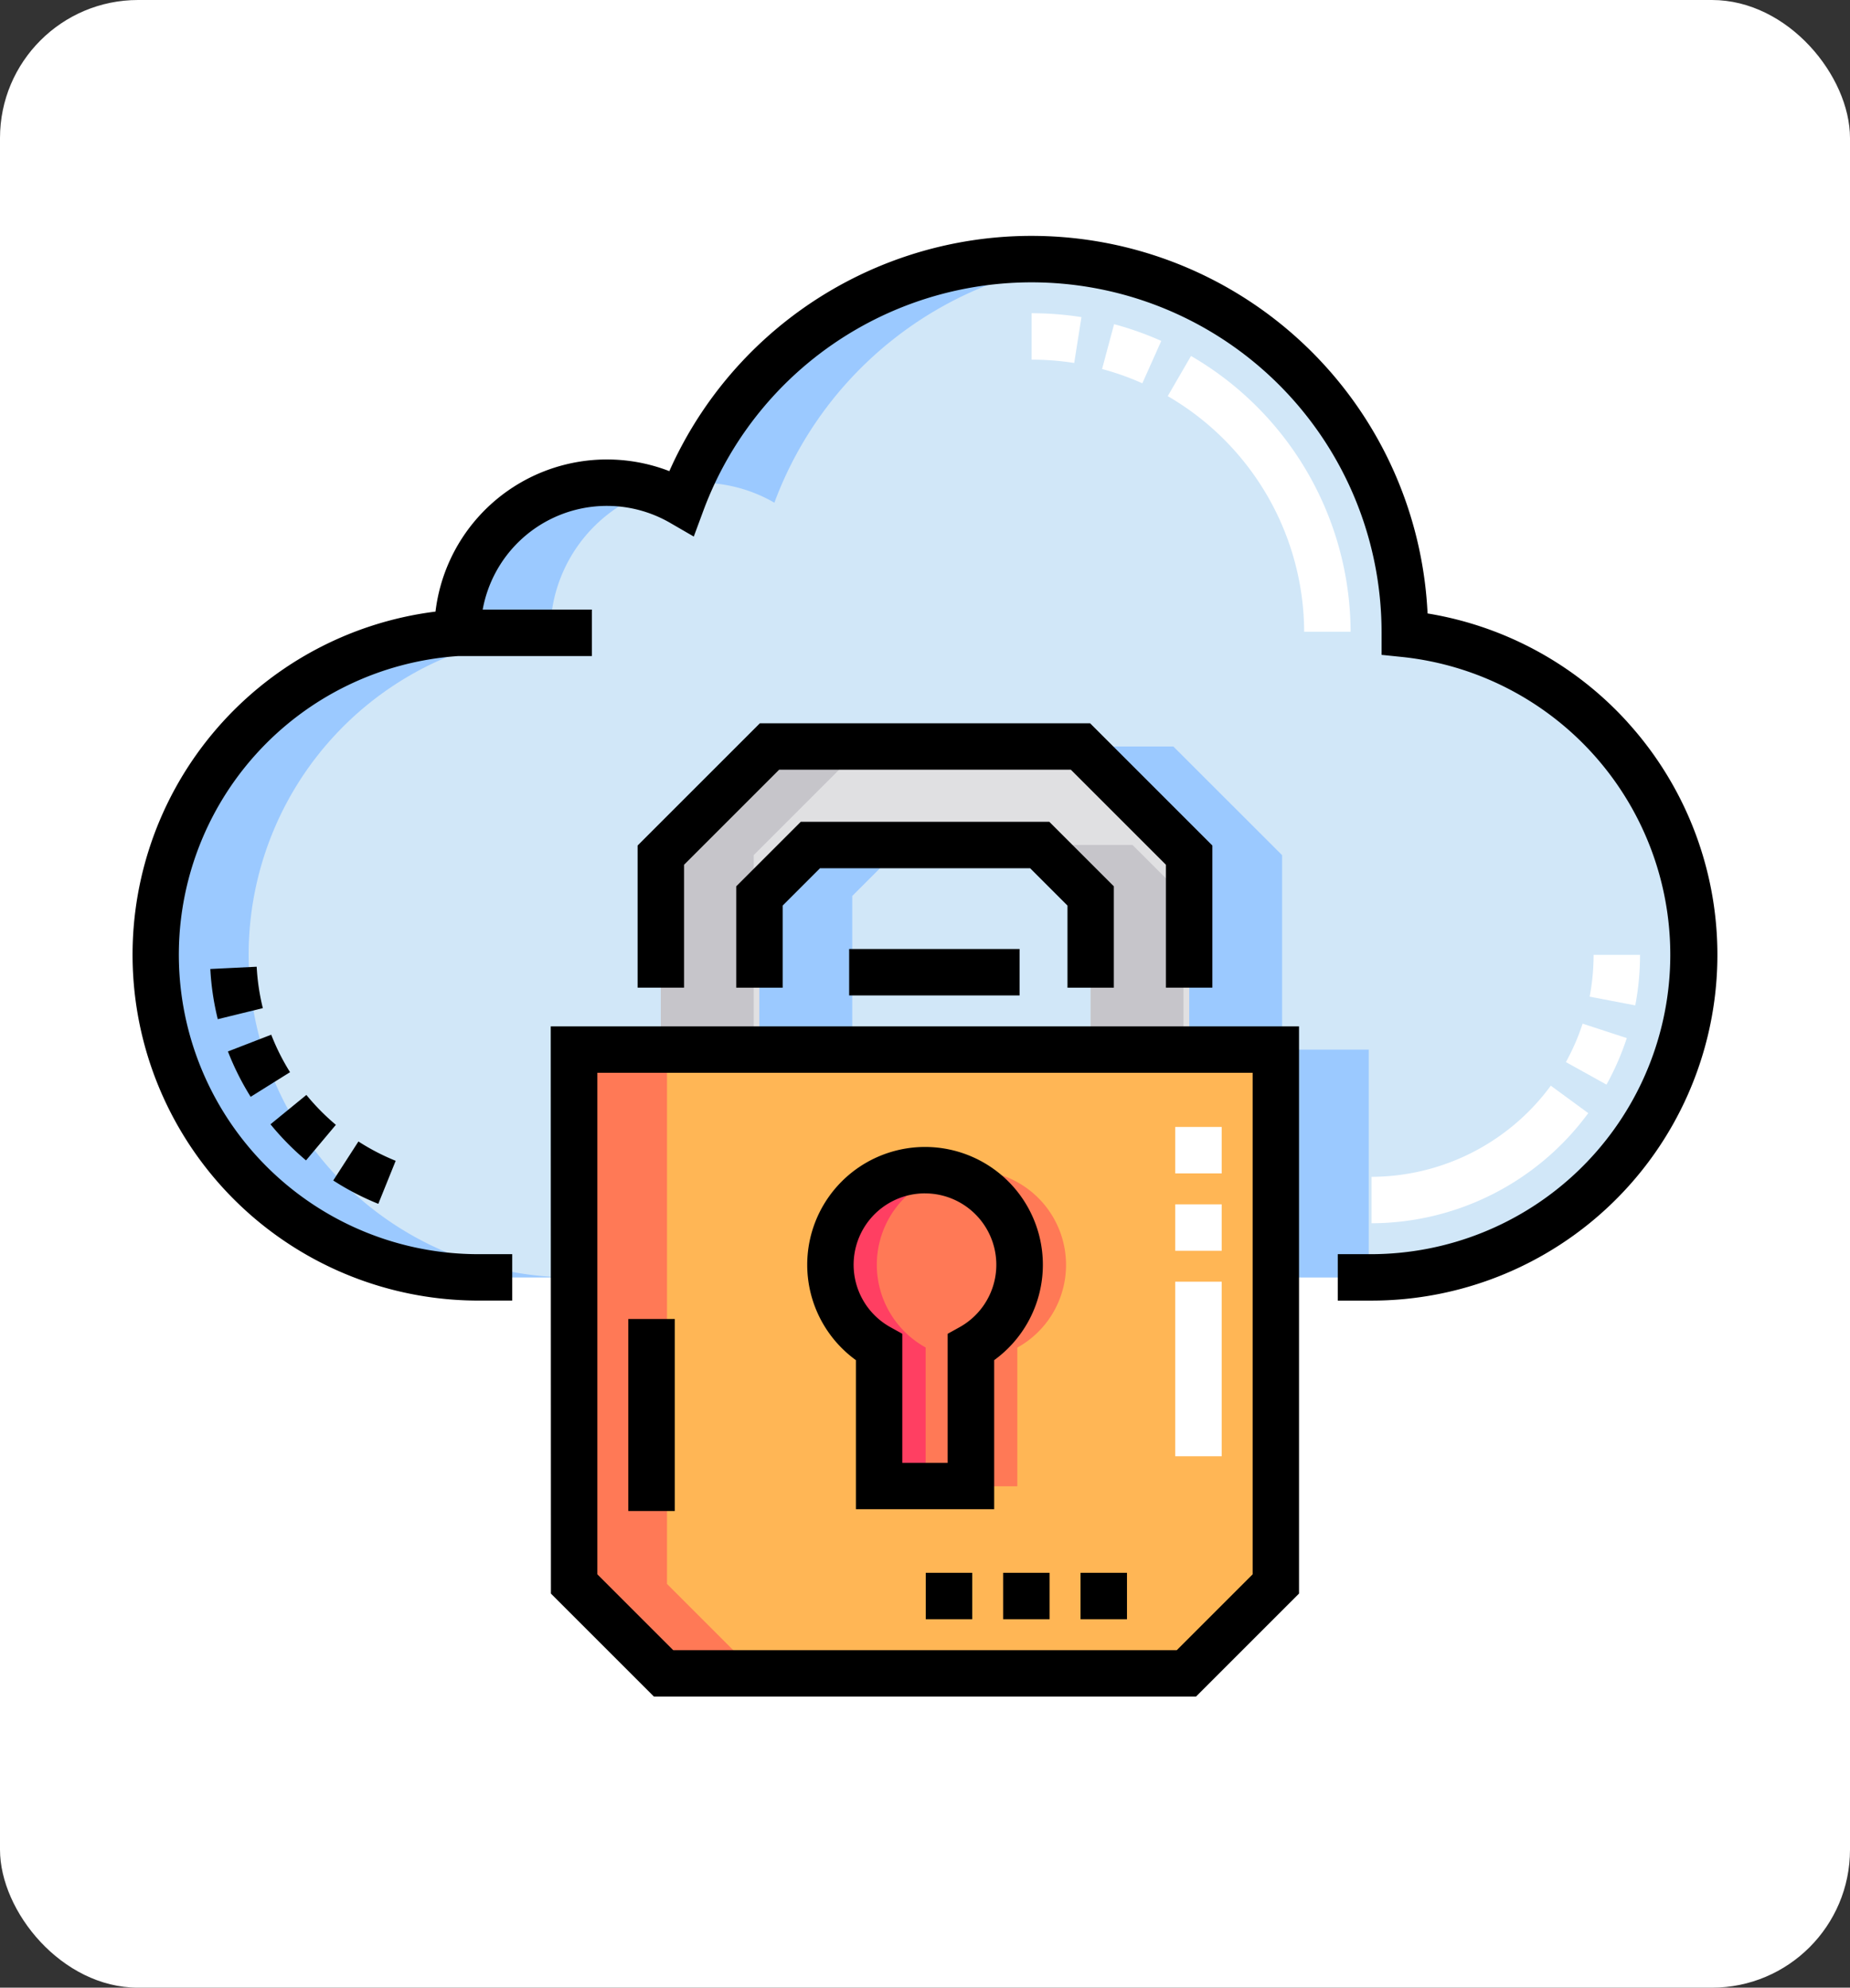 <svg xmlns="http://www.w3.org/2000/svg" width="67" height="72" viewBox="0 0 67 72">
  <rect x="0" y="0" width="67" height="72" fill="#333333" stroke="none"/>
  <g id="Grupo_948252" data-name="Grupo 948252" transform="translate(-828 -8248)">
    <rect id="Rectángulo_34186" data-name="Rectángulo 34186" width="67" height="72" rx="5" transform="translate(828 8248)" fill="#fff"/>
    <g id="privado" transform="translate(832.801 8236.543)">
      <path id="Trazado_633235" data-name="Trazado 633235" d="M52.733,41.075c0-.021,0-.041,0-.061a13.516,13.516,0,0,0-26.192-4.69,5.412,5.412,0,0,0-8.116,4.69c0,.008,0,.017,0,.025A11.687,11.687,0,0,0,7.5,52.7h0A11.686,11.686,0,0,0,19.186,64.386h3.465V56.135H48.065v8.251H51.53A11.686,11.686,0,0,0,63.216,52.7h0A11.688,11.688,0,0,0,52.733,41.075Z" transform="translate(-6.659 -6.658)" fill="#d1e7f8"/>
      <g id="Grupo_948306" data-name="Grupo 948306" transform="translate(0.841 20.841)">
        <path id="Trazado_633236" data-name="Trazado 633236" d="M215.861,185H204.6l-3.936,3.936v7.043h3.568v-5.565l1.845-1.845h8.306l1.845,1.845v5.565H219.8v-7.043Z" transform="translate(-179.009 -167.343)" fill="#9bc9ff"/>
        <path id="Trazado_633237" data-name="Trazado 633237" d="M180.284,35.6a5.386,5.386,0,0,1,2.7.724,13.529,13.529,0,0,1,11-8.721,13.533,13.533,0,0,0-14.073,8.01C180.033,35.6,180.158,35.6,180.284,35.6Z" transform="translate(-160.581 -27.499)" fill="#9bc9ff"/>
        <rect id="Rectángulo_34569" data-name="Rectángulo 34569" width="3.363" height="8.252" transform="translate(40.565 28.636)" fill="#9bc9ff"/>
        <path id="Trazado_633238" data-name="Trazado 633238" d="M10.863,116.862h0A11.686,11.686,0,0,1,21.79,105.2c0-.008,0-.017,0-.025a5.416,5.416,0,0,1,3.73-5.146,5.415,5.415,0,0,0-7.093,5.146c0,.008,0,.017,0,.025A11.686,11.686,0,0,0,7.5,116.862h0a11.686,11.686,0,0,0,11.686,11.686h3.363A11.686,11.686,0,0,1,10.863,116.862Z" transform="translate(-7.5 -91.661)" fill="#9bc9ff"/>
      </g>
      <path id="Trazado_633239" data-name="Trazado 633239" d="M164.827,305.531H145.893l-3.24-3.24V282.935h25.414v19.356Z" transform="translate(-126.661 -233.459)" fill="#ffb655"/>
      <path id="Trazado_633240" data-name="Trazado 633240" d="M247.287,325.33a3.427,3.427,0,1,0-5.09,3v5.023h3.325v-5.023A3.425,3.425,0,0,0,247.287,325.33Z" transform="translate(-213.48 -268.058)" fill="#ff7956"/>
      <path id="Trazado_633241" data-name="Trazado 633241" d="M185.861,185H174.6l-3.936,3.936v7.043h3.568v-5.565l1.845-1.845h8.306l1.845,1.845v5.565H189.8v-7.043Z" transform="translate(-151.532 -146.503)" fill="#e0e0e2"/>
      <g id="Grupo_948307" data-name="Grupo 948307" transform="translate(15.992 49.476)">
        <path id="Trazado_633242" data-name="Trazado 633242" d="M232.287,325.33a3.427,3.427,0,1,0-5.09,3v5.023h3.325v-5.023A3.425,3.425,0,0,0,232.287,325.33Z" transform="translate(-216.154 -317.535)" fill="#ff7956"/>
        <path id="Trazado_633243" data-name="Trazado 633243" d="M146.015,302.292V282.936h-3.363v19.356l3.24,3.24h3.363Z" transform="translate(-142.652 -282.936)" fill="#ff7956"/>
      </g>
      <g id="Grupo_948308" data-name="Grupo 948308" transform="translate(19.132 38.497)">
        <path id="Trazado_633244" data-name="Trazado 633244" d="M296.409,216.829h-3.363l1.845,1.845v5.565h3.363v-5.565Z" transform="translate(-279.326 -213.261)" fill="#c6c5ca"/>
        <path id="Trazado_633245" data-name="Trazado 633245" d="M177.963,185H174.6l-3.936,3.936v7.043h3.363v-7.043Z" transform="translate(-170.664 -185)" fill="#c6c5ca"/>
      </g>
      <path id="Trazado_633246" data-name="Trazado 633246" d="M227.116,325.33a3.428,3.428,0,0,1,2.586-3.323,3.427,3.427,0,0,0-2.5,6.319v5.023h1.682v-5.023A3.425,3.425,0,0,1,227.116,325.33Z" transform="translate(-200.162 -268.059)" fill="#ff3f62"/>
      <g id="Grupo_948309" data-name="Grupo 948309" transform="translate(32.56 22.803)">
        <path id="Trazado_633247" data-name="Trazado 633247" d="M400.256,297.894v1.682a9.768,9.768,0,0,0,7.849-3.989l-1.357-.994A8.08,8.08,0,0,1,400.256,297.894Z" transform="translate(-387.945 -266.612)" fill="#fff"/>
        <path id="Trazado_633248" data-name="Trazado 633248" d="M463.049,275.942l1.47.816a9.7,9.7,0,0,0,.735-1.685l-1.6-.523A8.025,8.025,0,0,1,463.049,275.942Z" transform="translate(-443.699 -248.816)" fill="#fff"/>
        <path id="Trazado_633249" data-name="Trazado 633249" d="M472.552,252.3h-1.682a8.1,8.1,0,0,1-.143,1.513l1.652.316A9.763,9.763,0,0,0,472.552,252.3Z" transform="translate(-450.517 -229.057)" fill="#fff"/>
        <path id="Trazado_633250" data-name="Trazado 633250" d="M313.645,48.5l-.435,1.624a9.816,9.816,0,0,1,1.458.517l.686-1.535A11.533,11.533,0,0,0,313.645,48.5Z" transform="translate(-310.658 -48.103)" fill="#fff"/>
        <path id="Trazado_633251" data-name="Trazado 633251" d="M290.443,45v1.682a9.938,9.938,0,0,1,1.543.12l.262-1.661A11.615,11.615,0,0,0,290.443,45Z" transform="translate(-290.443 -45)" fill="#fff"/>
        <path id="Trazado_633252" data-name="Trazado 633252" d="M335.262,58.81l-.843,1.455A9.916,9.916,0,0,1,339.36,68.8l1.682,0A11.6,11.6,0,0,0,335.262,58.81Z" transform="translate(-329.489 -57.262)" fill="#fff"/>
      </g>
      <path id="Trazado_633253" data-name="Trazado 633253" d="M45.822,299.962l1.081-1.288a8.126,8.126,0,0,1-1.068-1.083l-1.3,1.063A9.808,9.808,0,0,0,45.822,299.962Z" transform="translate(-39.54 -246.472)"/>
      <path id="Trazado_633254" data-name="Trazado 633254" d="M67.093,313.33a8.043,8.043,0,0,1-1.349-.7l-.912,1.413a9.72,9.72,0,0,0,1.632.846Z" transform="translate(-57.564 -259.825)"/>
      <path id="Trazado_633255" data-name="Trazado 633255" d="M33.069,279.482a8.051,8.051,0,0,1-.681-1.358l-1.568.607a9.718,9.718,0,0,0,.823,1.643Z" transform="translate(-27.366 -229.187)"/>
      <path id="Trazado_633256" data-name="Trazado 633256" d="M25.12,256.195a9.708,9.708,0,0,0,.27,1.818l1.632-.4a8.018,8.018,0,0,1-.223-1.5Z" transform="translate(-22.304 -209.638)"/>
      <path id="Trazado_633257" data-name="Trazado 633257" d="M135.152,295.981l3.732,3.732h19.63l3.732-3.732V275.436h-27.1Zm1.682-18.864h23.732v18.167l-2.747,2.747H139.581l-2.747-2.747Z" transform="translate(-120.001 -226.8)"/>
      <rect id="Rectángulo_34570" data-name="Rectángulo 34570" width="1.682" height="1.682" transform="translate(28.727 68.429)"/>
      <rect id="Rectángulo_34571" data-name="Rectángulo 34571" width="1.682" height="1.682" transform="translate(34.332 68.429)"/>
      <rect id="Rectángulo_34572" data-name="Rectángulo 34572" width="1.682" height="1.682" transform="translate(31.529 68.429)"/>
      <rect id="Rectángulo_34573" data-name="Rectángulo 34573" width="1.682" height="6.956" transform="translate(17.954 59.235)"/>
      <g id="Grupo_948310" data-name="Grupo 948310" transform="translate(37.762 52.279)">
        <rect id="Rectángulo_34574" data-name="Rectángulo 34574" width="1.682" height="1.682" fill="#fff"/>
        <rect id="Rectángulo_34575" data-name="Rectángulo 34575" width="1.682" height="1.682" transform="translate(0 2.803)" fill="#fff"/>
        <rect id="Rectángulo_34576" data-name="Rectángulo 34576" width="1.682" height="6.323" transform="translate(0 5.605)" fill="#fff"/>
      </g>
      <path id="Trazado_633258" data-name="Trazado 633258" d="M163.164,181.928v5.15h1.682v-4.453l3.443-3.443h10.565l3.443,3.443v4.453h1.682v-5.15l-4.428-4.428H167.592Z" transform="translate(-144.873 -139.844)"/>
      <path id="Trazado_633259" data-name="Trazado 633259" d="M208.671,215.339v-3.672l-2.338-2.338h-9l-2.338,2.338v3.672h1.682v-2.975l1.353-1.353h7.609l1.353,1.353v2.975Z" transform="translate(-173.133 -168.104)"/>
      <path id="Trazado_633260" data-name="Trazado 633260" d="M219.7,322.126v5.4h5.007v-5.4a4.267,4.267,0,1,0-5.007,0Zm2.5-6.041a2.586,2.586,0,0,1,1.254,4.847l-.432.24v4.676H221.38v-4.677l-.432-.24a2.586,2.586,0,0,1,1.254-4.847Z" transform="translate(-193.503 -261.4)"/>
      <rect id="Rectángulo_34577" data-name="Rectángulo 34577" width="6.172" height="1.682" transform="translate(25.952 45.833)"/>
      <path id="Trazado_633261" data-name="Trazado 633261" d="M54.146,37.621A12.5,12.5,0,0,0,46.9,33.678a14.358,14.358,0,0,0-27.46-5.155,6.254,6.254,0,0,0-8.469,5.088,12.527,12.527,0,0,0,1.557,24.957H13.75V56.887H12.527A10.845,10.845,0,0,1,11.8,35.221h4.834V33.539H12.68a4.572,4.572,0,0,1,6.782-3.146l.863.5.346-.935a12.676,12.676,0,0,1,24.563,4.4l0,.82.759.078A10.846,10.846,0,0,1,44.87,56.887H43.648v1.682H44.87a12.527,12.527,0,0,0,9.275-20.947Z" transform="translate(0 0)"/>
    </g>
  </g>
</svg>
